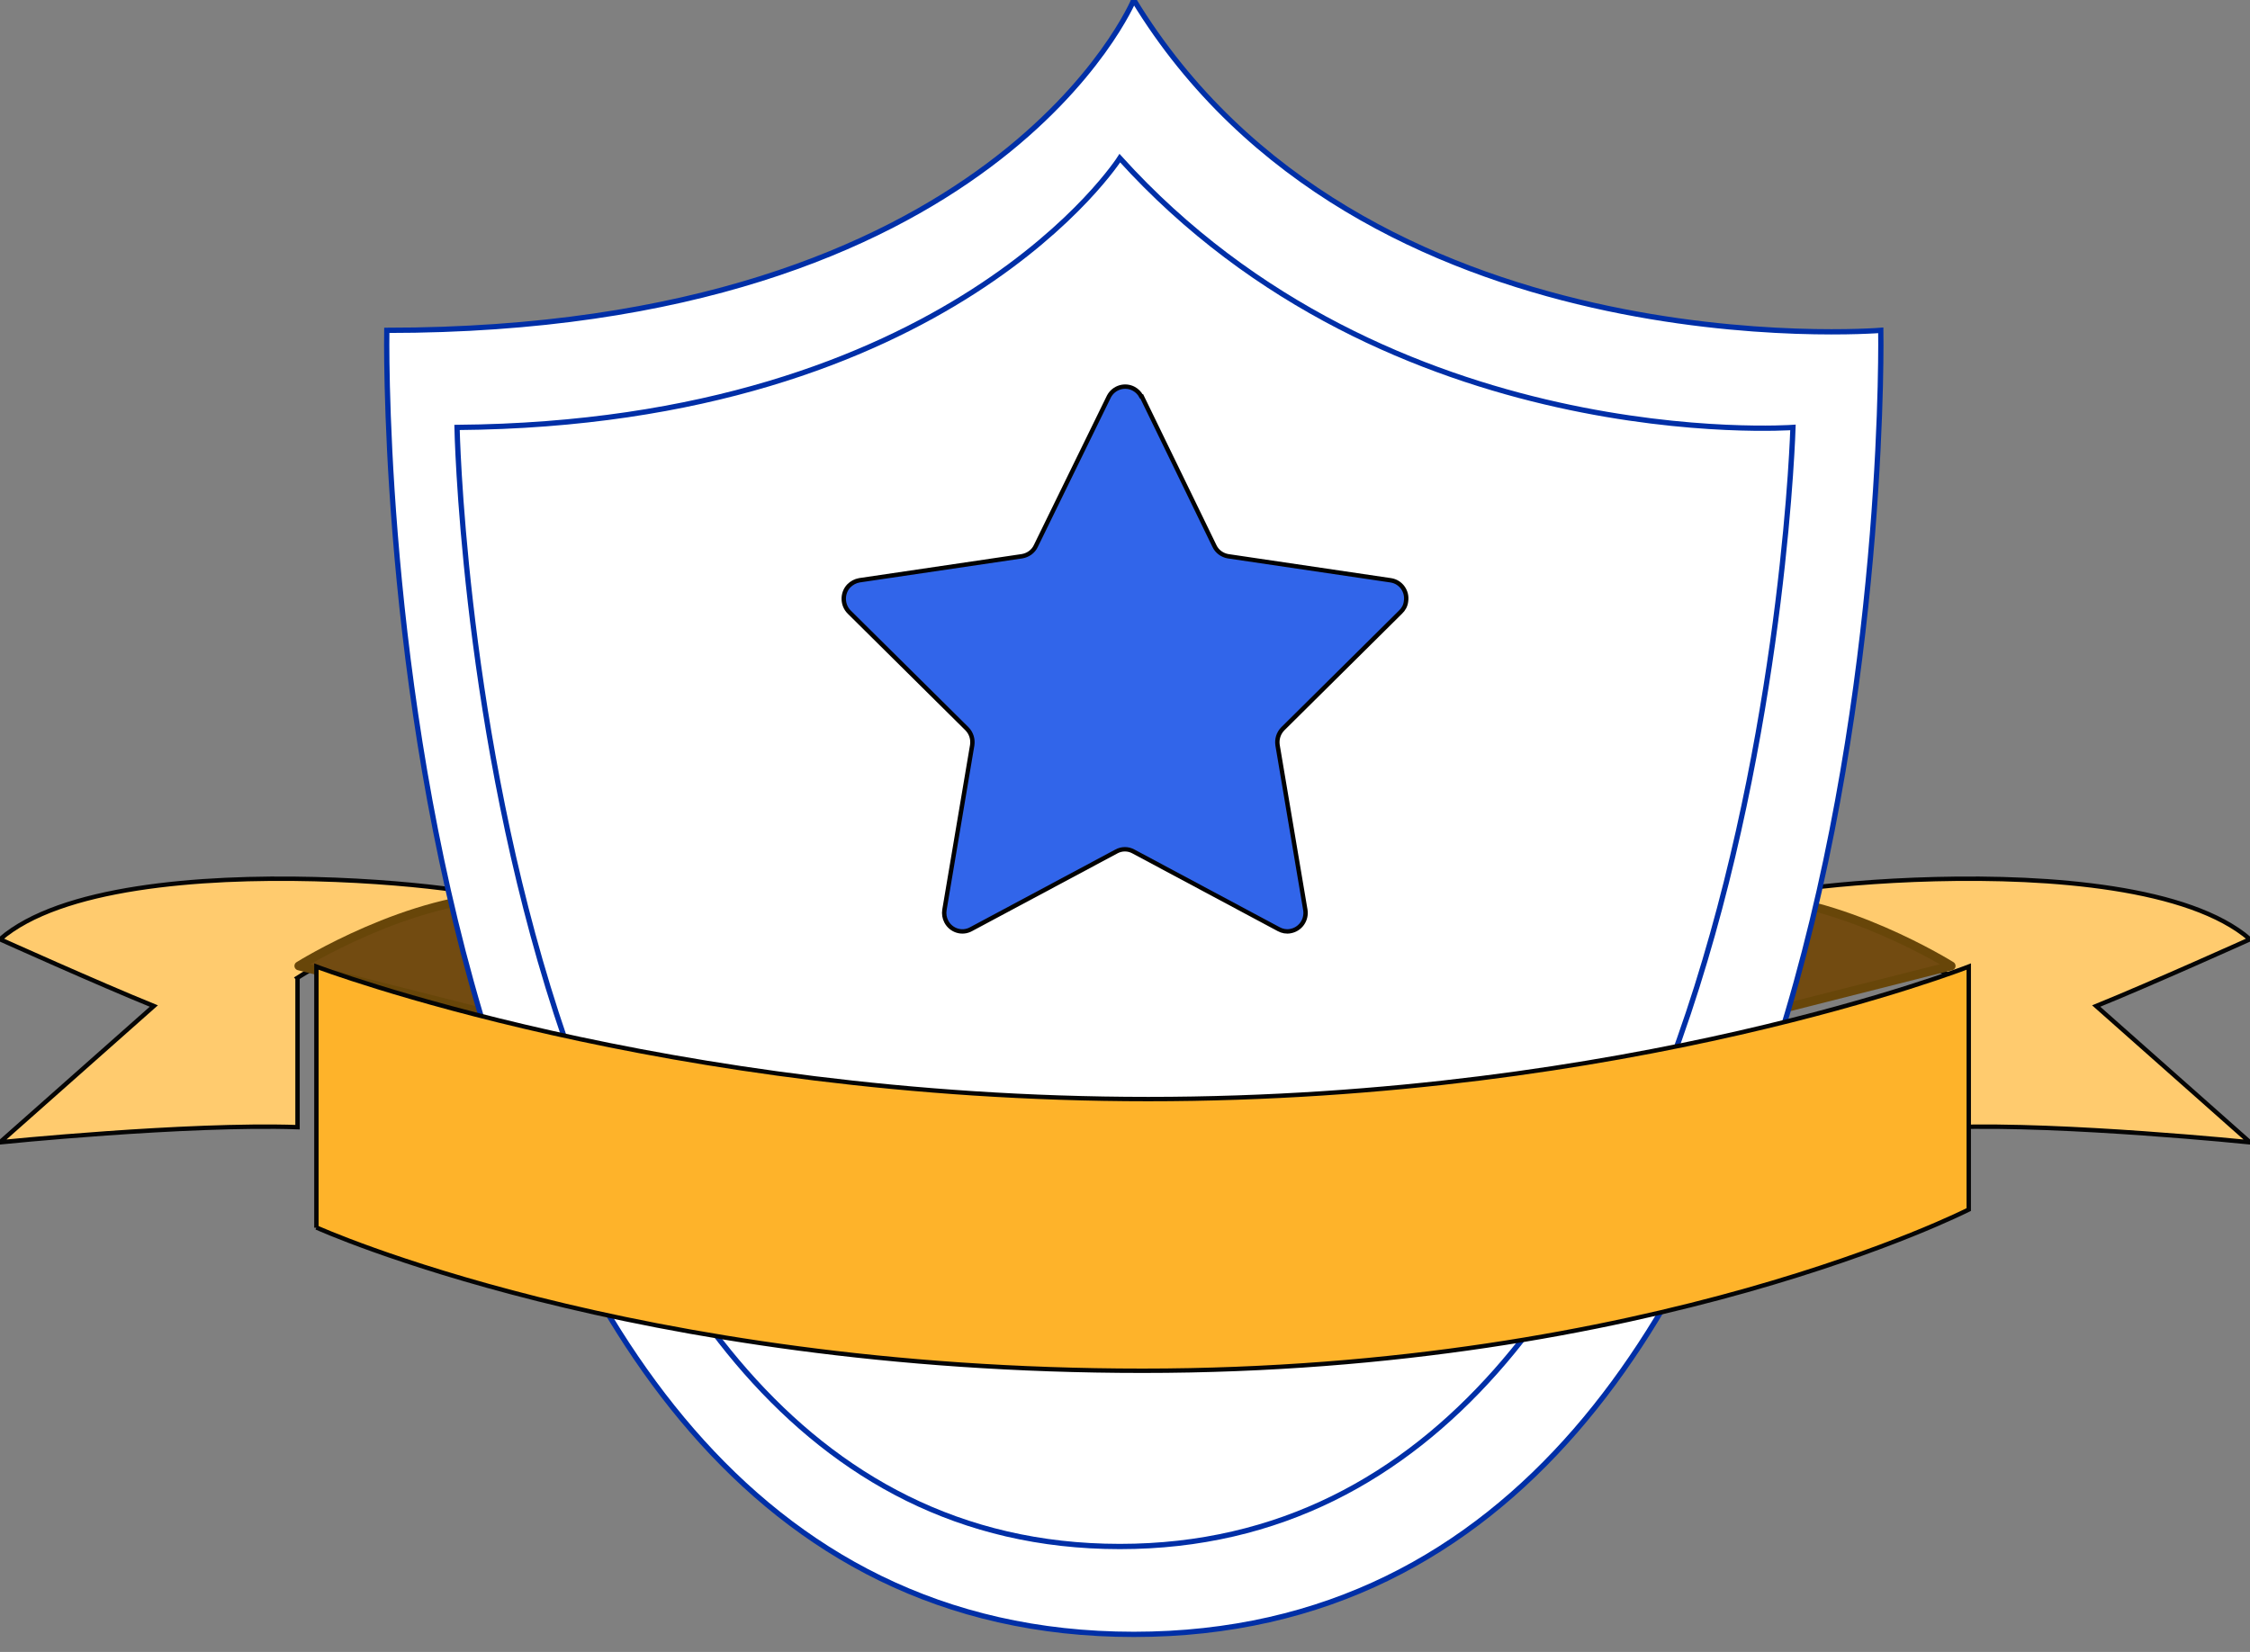 <?xml version="1.0" encoding="UTF-8"?>
<svg width="128px" height="94px" viewBox="0 0 128 94" version="1.1" xmlns="http://www.w3.org/2000/svg" xmlns:xlink="http://www.w3.org/1999/xlink">
    <rect x="0" y="0" width="128" height="94" fill="#808080" stroke="none"/>
    <!-- Generator: Sketch 52.3 (67297) - http://www.bohemiancoding.com/sketch -->
    <title>Group 6</title>
    <desc>Created with Sketch.</desc>
    <g id="页面-1" stroke="none" stroke-width="1" fill="none" fill-rule="evenodd">
        <g id="light-copy-2" transform="translate(-1496, -1262)">
            <g id="Group-6" transform="translate(1496, 1262)">
                <g id="Group">
                    <path d="M16.913,55.646 C16.913,55.646 23.448,51.446 27.543,51.23 C31.651,51.015 6.882,47.492 0,53.446 C0,53.446 5.602,55.969 8.75,57.246 L0,65 C0,65 10.577,63.923 16.926,64.138 L16.926,55.661 L16.913,55.646 Z" id="Path" stroke="#050505" stroke-width="0.25" fill="#FFCB6E"></path>
                    <path d="M17,54.963 C17,54.963 23.324,51 29,51 L29,58 L17,54.963 Z" id="Path" stroke="#684609" stroke-width="0.5" fill="#724B11" stroke-linecap="round" stroke-linejoin="round"></path>
                    <path d="M111.087,55.646 C111.087,55.646 104.552,51.446 100.457,51.23 C96.349,51.015 121.118,47.492 128,53.446 C128,53.446 122.398,55.969 119.25,57.246 L128,65 C128,65 117.423,63.923 111.074,64.138 L111.074,55.661 L111.087,55.646 Z" id="Path" stroke="#050505" stroke-width="0.25" fill="#FFCB6E"></path>
                    <path d="M111,54.963 C111,54.963 104.676,51 99,51 L99,58 L111,54.963 Z" id="Path" stroke="#684609" stroke-width="0.5" fill="#724B11" stroke-linecap="round" stroke-linejoin="round"></path>
                    <path d="M64.5,0 C64.5,0 56.683,18.797 22.004,18.797 C22.004,18.797 20.665,93 64.5,93 C108.335,93 106.996,18.797 106.996,18.797 C106.996,18.797 77.427,21.232 64.5,0 Z" id="Path" stroke="#002FA7" stroke-width="0.3" fill="#FFFFFF"></path>
                    <path d="M63.706,9 C63.706,9 54.088,24.094 26,24.322 C26,24.322 27.23,88 63.706,88 C100.182,88 102,24.322 102,24.322 C102,24.322 79.057,25.988 63.706,9 Z" id="Path" stroke="#002FA7" stroke-width="0.3"></path>
                    <path d="M18,69.847 C18,69.847 35.963,78 65,78 C94.037,78 112,68.826 112,68.826 L112,55 C112,55 92.766,62.54 65.318,62.54 C37.869,62.54 18,55 18,55 L18,69.862 L18,69.847 Z" id="Path" stroke="#050505" stroke-width="0.25" fill="#FEB32A"></path>
                    <path d="M64.953,22.555 L69.089,31.071 C69.238,31.389 69.538,31.596 69.864,31.652 L79.115,33.02 C79.687,33.103 80.081,33.643 79.986,34.223 C79.959,34.458 79.85,34.666 79.673,34.832 L72.98,41.468 C72.735,41.717 72.626,42.062 72.68,42.408 L74.258,51.768 C74.354,52.348 73.973,52.887 73.401,52.984 C73.184,53.026 72.952,52.984 72.748,52.874 L64.477,48.45 C64.178,48.284 63.81,48.284 63.511,48.45 L55.239,52.874 C54.736,53.15 54.11,52.957 53.838,52.445 C53.729,52.238 53.689,52.003 53.729,51.768 L55.307,42.408 C55.362,42.062 55.253,41.717 55.008,41.468 L48.315,34.832 C47.907,34.431 47.893,33.753 48.288,33.338 C48.451,33.173 48.655,33.062 48.886,33.02 L58.137,31.652 C58.477,31.596 58.777,31.389 58.926,31.071 L63.089,22.555 C63.361,22.043 64.001,21.85 64.504,22.126 C64.681,22.223 64.831,22.375 64.926,22.555 L64.953,22.555 Z" id="Path" stroke="#020202" stroke-width="0.25" fill="#3165EA"></path>
                </g>
            </g>
        </g>
    </g>
</svg>